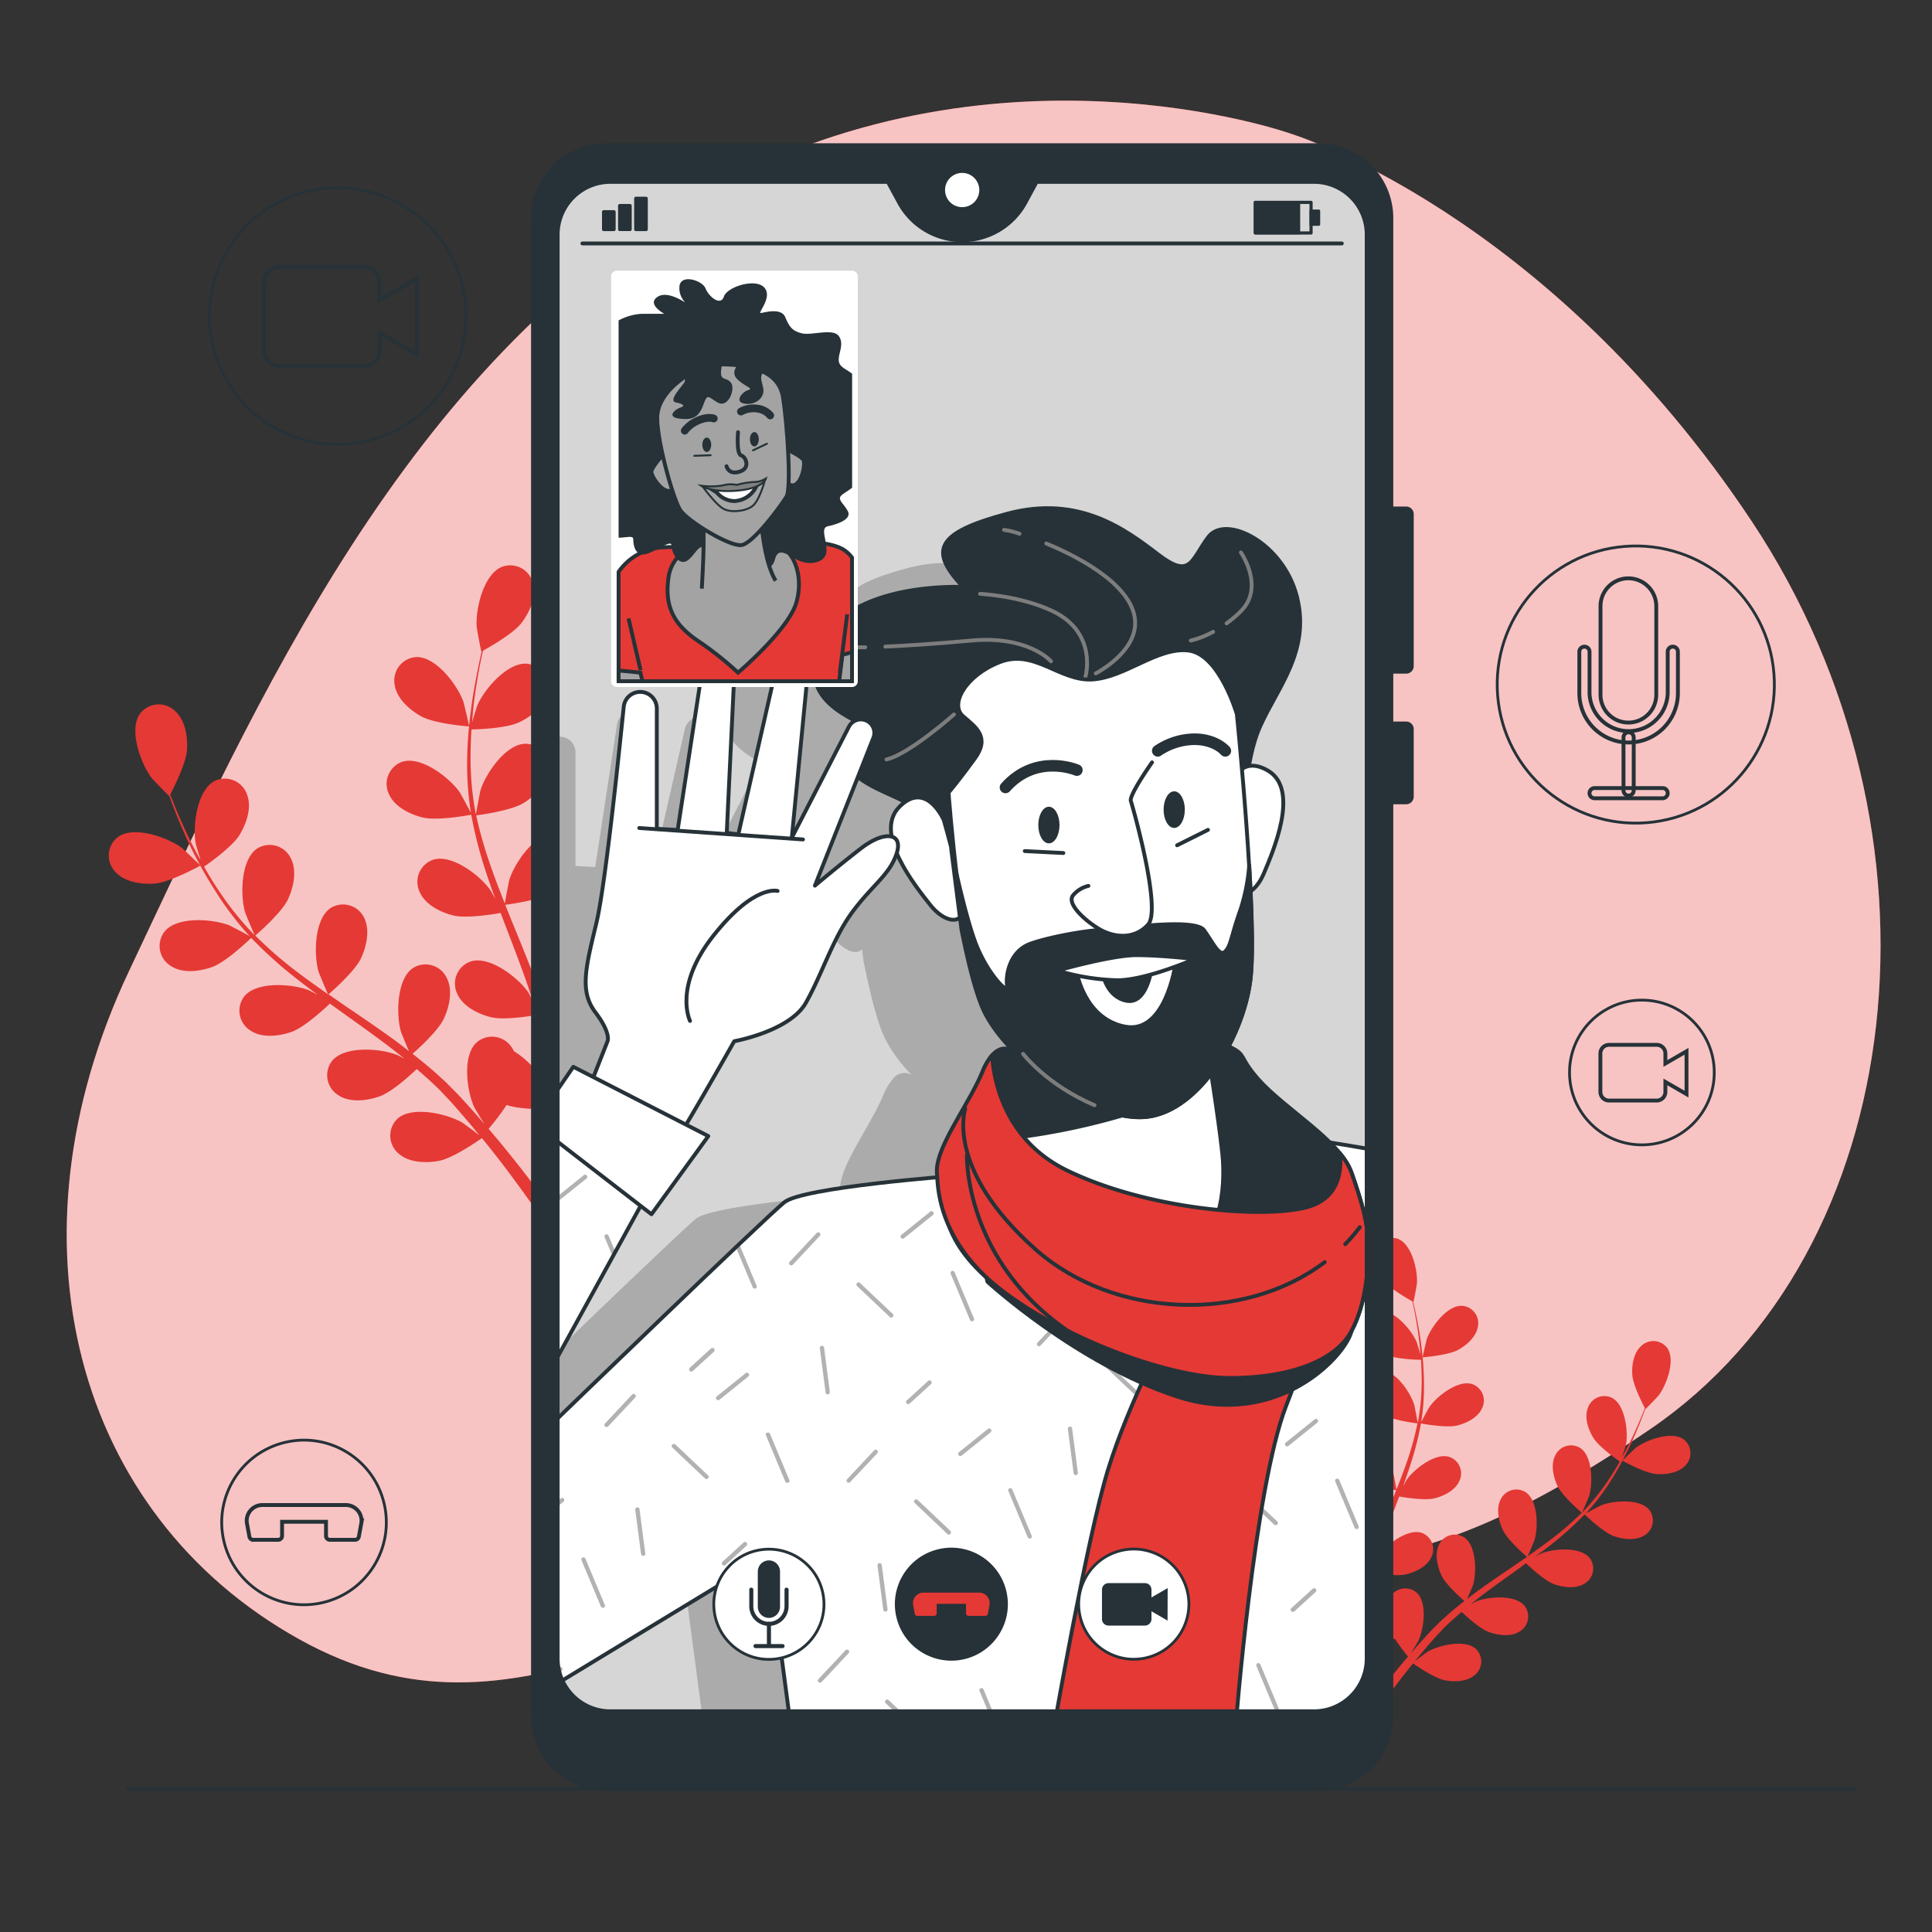 <svg xmlns="http://www.w3.org/2000/svg" viewBox="0 0 500 500"><rect x="0" y="0" width="500" height="500" fill="#333333" stroke="none"/><g id="freepik--background-simple--inject-1"><path d="M334,34.58s-77.4-27.52-153.37,16.3S66.3,181.67,33.38,251.34s-14,140.55,44,172.86,97.43-15.32,178.79-17.64S359.44,415.87,427,369.91s79.71-154.51,26.46-234.82S334,34.58,334,34.58Z" style="fill:#E53935"></path><path d="M334,34.58s-77.4-27.52-153.37,16.3S66.3,181.67,33.38,251.34s-14,140.55,44,172.86,97.43-15.32,178.79-17.64S359.44,415.87,427,369.91s79.71-154.51,26.46-234.82S334,34.58,334,34.58Z" style="fill:#fff;opacity:0.7"></path></g><g id="freepik--Plants--inject-1"><path d="M40,228.67c4-.29,11.87-4.66,11.87-4.67s-4.45-4.3-4.77-4.54c-3.67-2.73-12.36-5.85-16.53-2.88a6.06,6.06,0,0,0-.77,9C32.19,228.29,36.6,228.92,40,228.67Z" style="fill:#E53935"></path><path d="M54.89,250.27c3.63-1.29,9.65-7.09,10.12-7.55a109,109,0,0,0,10.58,9.65c2.17,1.74,4.41,3.44,6.67,5.1-1.14-.6-2.18-1.14-2.33-1.2-4.26-1.66-13.47-2.38-16.71,1.59a6.06,6.06,0,0,0,1.64,8.87c3,2,7.44,1.44,10.66.3s8.49-6,9.86-7.3l2.62,1.9c4.21,3,8.43,6,12.47,9.05,1.43,1.08,2.8,2.19,4.17,3.3-1-.54-1.89-1-2-1-4.26-1.67-13.47-2.38-16.71,1.59a6.07,6.07,0,0,0,1.64,8.87c3,2,7.44,1.44,10.66.3s8-5.53,9.62-7.07c1.36,1.18,2.74,2.36,4,3.56.85.84,1.73,1.59,2.53,2.48l2.43,2.57c1.49,1.7,3,3.43,4.44,5.12,1,1.16,1.9,2.29,2.83,3.43-1.4-1.09-4.2-3.16-4.46-3.31-3.95-2.29-12.95-4.39-16.75-1a6.06,6.06,0,0,0,.27,9c2.68,2.42,7.13,2.54,10.49,1.9,3.7-.7,10.27-5.3,11.09-5.88,1.53,1.88,3,3.73,4.37,5.49,3.66,4.74,6.71,9,9.08,12.35l3-1.59c-2.5-3.43-5.76-7.76-9.72-12.64-1.54-1.92-3.23-3.94-5-6a66.33,66.33,0,0,0,4.66-6.18c3.65,1.29,11.14,1.1,12.11,1.07.23,2.41.44,4.76.6,7,.44,5.8.65,10.88.76,14.95l3.28-1.72c-.21-3.82-.52-8.37-1-13.49-.23-2.46-.53-5.07-.86-7.76.95-.27,8.67-2.53,11.53-5,2.6-2.22,5.29-5.77,5.08-9.38a6.06,6.06,0,0,0-6.87-5.85c-5,.82-9,9.15-9.73,13.67,0,.27-.16,3.21-.2,5.07-.14-1.1-.27-2.16-.42-3.29-.3-2.23-.67-4.45-1-6.83-.22-1.15-.45-2.31-.68-3.47s-.57-2.37-.85-3.57c-.71-2.76-1.56-5.52-2.48-8.29,2-.26,8.87-1.31,11.79-3.12s6.1-4.9,6.44-8.5a6.07,6.07,0,0,0-5.9-6.83c-5.12,0-10.33,7.68-11.69,12-.09.27-.71,3.51-1,5.3-.57-1.66-1.13-3.32-1.75-5-1.81-4.79-3.79-9.58-5.75-14.37-.6-1.46-1.17-2.93-1.76-4.4.69-.09,8.95-1.15,12.21-3.18,2.91-1.8,6.11-4.9,6.44-8.5a6.06,6.06,0,0,0-5.9-6.82c-5.12,0-10.32,7.67-11.69,12-.1.33-1,5-1.17,6.19-1.29-3.23-2.54-6.46-3.65-9.7A107.62,107.62,0,0,1,123.23,211c.32,0,8.94-1.12,12.29-3.19,2.9-1.8,6.1-4.9,6.43-8.5a6.06,6.06,0,0,0-5.89-6.83c-5.13,0-10.33,7.68-11.7,12-.1.35-1.06,5.37-1.17,6.29-.06-.26-.14-.53-.19-.79a77.64,77.64,0,0,1-1.22-13.82c0-2.56.08-5,.24-7.39,1.63,0,9-.28,12.27-1.81s6.61-4.2,7.33-7.75a6.06,6.06,0,0,0-5.11-7.43c-5.1-.52-11.11,6.5-12.94,10.69-.1.22-.86,2.65-1.39,4.43.09-1.07.16-2.18.27-3.21.39-3.85,1-7.36,1.54-10.46.33-1.76.67-3.34,1-4.82,1.58-.87,7.89-4.44,10-7.23s3.93-6.77,2.94-10.25a6.06,6.06,0,0,0-8-4.24c-4.77,1.88-6.87,10.88-6.57,15.44,0,.4,1.14,6.52,1.23,6.48l.09-.06c-.34,1.42-.69,3-1,4.62-.62,3.09-1.3,6.59-1.78,10.45a110.79,110.79,0,0,0-1,12.53,79.14,79.14,0,0,0,.94,14l0,.16c-.67-1.34-2.69-5-2.87-5.29-2.64-3.74-9.93-9.42-14.82-7.89a6.07,6.07,0,0,0-3.53,8.3c1.42,3.33,5.42,5.3,8.73,6.13,3.74.93,12-.59,12.61-.71a107.26,107.26,0,0,0,3.5,13.88c.85,2.66,1.78,5.3,2.75,7.94-.62-1.14-1.19-2.15-1.28-2.29-2.64-3.74-9.92-9.41-14.81-7.89a6.06,6.06,0,0,0-3.53,8.3c1.41,3.33,5.41,5.3,8.72,6.13s10.4-.32,12.25-.65c.38,1,.76,2,1.14,3,1.85,4.84,3.72,9.65,5.41,14.44.6,1.68,1.12,3.36,1.65,5-.55-1-1-1.86-1.11-2-2.63-3.74-9.92-9.42-14.81-7.89a6.05,6.05,0,0,0-3.53,8.3c1.42,3.32,5.41,5.3,8.72,6.12s9.71-.2,11.92-.58c.49,1.73,1,3.47,1.39,5.18.24,1.17.56,2.28.74,3.47s.41,2.33.61,3.48c.31,2.23.63,4.53.88,6.71.18,1.52.32,3,.47,4.43-.57-1.68-1.77-5-1.9-5.22a23.49,23.49,0,0,0-8.13-8.66,6.74,6.74,0,0,0-.69-1.15,6.07,6.07,0,0,0-9-1.09c-3.76,3.47-2.49,12.62-.57,16.77.11.25,1.64,2.77,2.63,4.34-.73-.84-1.42-1.66-2.17-2.51-1.48-1.69-3-3.34-4.64-5.12l-2.49-2.52c-.81-.86-1.78-1.66-2.67-2.51-2.11-1.91-4.35-3.74-6.64-5.54,1.48-1.3,6.67-6,8.11-9.11s2.39-7.45.68-10.64a6.07,6.07,0,0,0-8.69-2.44c-4.24,2.86-4.37,12.1-3.1,16.49.07.28,1.34,3.33,2.07,5-1.39-1.07-2.77-2.14-4.2-3.18-4.15-3-8.45-5.9-12.72-8.81l-3.9-2.7c.53-.46,6.83-5.9,8.44-9.39,1.42-3.1,2.38-7.45.67-10.64A6.06,6.06,0,0,0,85.56,235c-4.25,2.86-4.38,12.1-3.11,16.49.1.33,1.92,4.72,2.44,5.81-2.85-2-5.68-4-8.39-6.07a105.22,105.22,0,0,1-10.44-9.1c.24-.21,6.84-5.86,8.49-9.43,1.43-3.11,2.38-7.46.68-10.65a6.07,6.07,0,0,0-8.69-2.44c-4.25,2.87-4.38,12.1-3.11,16.5.1.34,2.07,5.06,2.49,5.89-.19-.19-.41-.36-.59-.56a77.75,77.75,0,0,1-8.65-10.85c-1.44-2.12-2.69-4.22-3.87-6.3,1.34-.92,7.4-5.22,9.23-8.28s3.19-7.14,1.85-10.5a6.07,6.07,0,0,0-8.37-3.38c-4.53,2.38-5.68,11.55-4.9,16,0,.25.75,2.69,1.29,4.47-.52-.95-1.07-1.91-1.54-2.83-1.8-3.43-3.24-6.68-4.49-9.57-.69-1.65-1.29-3.16-1.83-4.57.83-1.6,4.13-8.06,4.35-11.55s-.47-7.81-3.21-10.17a6.06,6.06,0,0,0-9,.86c-2.93,4.2.28,12.86,3,16.5.24.32,4.55,4.81,4.59,4.72l0-.09c.5,1.37,1.05,2.83,1.68,4.42,1.18,2.93,2.55,6.22,4.28,9.7A108.6,108.6,0,0,0,56,231a79.77,79.77,0,0,0,8.52,11.18l.12.11c-1.3-.74-5-2.7-5.32-2.82-4.26-1.66-13.47-2.38-16.71,1.59A6.06,6.06,0,0,0,44.23,250C47.25,252,51.67,251.41,54.89,250.27Z" style="fill:#E53935"></path><path d="M121.39,188c.1,0-1.33-6-1.47-6.42-1.55-4.3-7.08-11.7-12.2-11.53a6.07,6.07,0,0,0-5.6,7.08c.49,3.58,3.82,6.54,6.8,8.21C112.42,187.35,121.39,188,121.39,188Z" style="fill:#E53935"></path><path d="M428.68,381.48c-3-.22-8.82-3.46-8.82-3.47s3.31-3.2,3.55-3.38c2.72-2,9.19-4.35,12.29-2.14a4.51,4.51,0,0,1,.57,6.68C434.49,381.2,431.22,381.66,428.68,381.48Z" style="fill:#E53935"></path><path d="M417.62,397.54c-2.7-1-7.17-5.27-7.53-5.61a80.85,80.85,0,0,1-7.86,7.17c-1.61,1.3-3.28,2.55-5,3.79.85-.45,1.62-.85,1.73-.89,3.17-1.24,10-1.77,12.42,1.18a4.51,4.51,0,0,1-1.21,6.6c-2.25,1.48-5.53,1.06-7.93.22s-6.31-4.46-7.33-5.43L393,406c-3.13,2.24-6.26,4.46-9.27,6.73-1.06.8-2.08,1.63-3.09,2.45.75-.4,1.4-.73,1.5-.77,3.17-1.24,10-1.77,12.42,1.18a4.51,4.51,0,0,1-1.22,6.6c-2.24,1.48-5.53,1.06-7.92.22s-5.94-4.11-7.15-5.25c-1,.87-2,1.75-3,2.64-.63.62-1.29,1.18-1.89,1.84l-1.8,1.92c-1.11,1.25-2.25,2.55-3.3,3.8-.73.87-1.42,1.71-2.11,2.55,1.05-.81,3.13-2.35,3.32-2.46,2.94-1.7,9.63-3.27,12.46-.71a4.5,4.5,0,0,1-.21,6.7c-2,1.8-5.3,1.89-7.8,1.42-2.74-.53-7.63-3.94-8.24-4.38-1.14,1.4-2.23,2.78-3.24,4.09-2.73,3.52-5,6.65-6.76,9.18l-2.24-1.18c1.87-2.56,4.29-5.78,7.23-9.4,1.15-1.43,2.4-2.93,3.71-4.46A48.72,48.72,0,0,1,361,424.1c-2.71,1-8.28.82-9,.79-.18,1.8-.34,3.55-.46,5.2-.32,4.31-.48,8.09-.56,11.12l-2.44-1.28c.16-2.85.39-6.23.76-10,.17-1.83.39-3.77.63-5.77-.7-.2-6.44-1.88-8.57-3.7-1.93-1.65-3.93-4.28-3.77-7a4.5,4.5,0,0,1,5.1-4.35c3.76.61,6.72,6.8,7.24,10.17,0,.19.11,2.38.14,3.76.11-.81.2-1.6.32-2.44.22-1.66.49-3.31.78-5.08.16-.85.33-1.71.5-2.58s.42-1.76.63-2.65c.53-2.05,1.16-4.11,1.85-6.16-1.46-.2-6.6-1-8.77-2.32s-4.53-3.65-4.78-6.32a4.51,4.51,0,0,1,4.38-5.08c3.81,0,7.68,5.71,8.69,8.95.07.21.53,2.62.76,3.95.42-1.24.84-2.47,1.3-3.7,1.35-3.56,2.82-7.12,4.27-10.68.45-1.09.88-2.18,1.32-3.27-.52-.07-6.66-.86-9.08-2.36-2.16-1.34-4.54-3.65-4.79-6.32a4.52,4.52,0,0,1,4.39-5.08c3.8,0,7.67,5.71,8.69,9,.07.24.74,3.71.87,4.6.95-2.4,1.89-4.81,2.71-7.21a78.18,78.18,0,0,0,2.74-9.92c-.24,0-6.64-.83-9.13-2.37-2.16-1.34-4.54-3.64-4.79-6.32a4.52,4.52,0,0,1,4.39-5.08c3.81,0,7.68,5.71,8.69,9,.08.25.79,4,.88,4.67,0-.19.1-.39.13-.59a57.58,57.58,0,0,0,.91-10.27c0-1.91-.06-3.73-.18-5.5-1.21,0-6.73-.2-9.12-1.34s-4.91-3.13-5.45-5.76a4.51,4.51,0,0,1,3.8-5.53c3.79-.38,8.26,4.83,9.62,7.95.08.17.64,2,1,3.29-.06-.79-.12-1.62-.2-2.38-.29-2.87-.73-5.47-1.14-7.78-.25-1.3-.5-2.48-.74-3.58-1.17-.65-5.86-3.3-7.43-5.38s-2.92-5-2.19-7.62a4.51,4.51,0,0,1,5.92-3.15c3.54,1.4,5.11,8.09,4.88,11.48,0,.3-.85,4.85-.91,4.82l-.07,0c.26,1.05.52,2.18.78,3.43.46,2.3,1,4.9,1.32,7.77a80.06,80.06,0,0,1,.7,9.31,58.76,58.76,0,0,1-.69,10.43l0,.12c.5-1,2-3.73,2.14-3.93,2-2.78,7.38-7,11-5.87a4.51,4.51,0,0,1,2.63,6.17c-1.06,2.47-4,3.94-6.49,4.56-2.78.69-8.89-.44-9.37-.53a80.84,80.84,0,0,1-2.61,10.32c-.63,2-1.32,3.94-2,5.9.46-.84.88-1.6.95-1.7,2-2.78,7.38-7,11-5.87a4.52,4.52,0,0,1,2.63,6.18c-1.06,2.47-4,3.94-6.49,4.55s-7.73-.23-9.11-.48l-.84,2.25c-1.38,3.6-2.77,7.18-4,10.73-.45,1.25-.84,2.5-1.23,3.75.41-.75.76-1.38.83-1.47,1.95-2.78,7.37-7,11-5.87a4.51,4.51,0,0,1,2.62,6.17c-1.05,2.48-4,3.94-6.49,4.56s-7.21-.16-8.86-.44c-.36,1.29-.73,2.58-1,3.85-.18.87-.42,1.7-.55,2.58s-.3,1.74-.45,2.59c-.23,1.66-.47,3.37-.65,5-.14,1.13-.24,2.21-.35,3.29.42-1.25,1.31-3.68,1.4-3.88a17.54,17.54,0,0,1,6.05-6.44A5,5,0,0,1,360,413a4.5,4.5,0,0,1,6.65-.81c2.8,2.58,1.86,9.38.43,12.47-.08.18-1.22,2.05-1.95,3.22.53-.62,1.05-1.23,1.61-1.86,1.1-1.26,2.23-2.49,3.45-3.81l1.85-1.87c.6-.64,1.32-1.24,2-1.87,1.57-1.42,3.23-2.78,4.94-4.12-1.1-1-5-4.45-6-6.77s-1.78-5.54-.51-7.91a4.5,4.5,0,0,1,6.46-1.81c3.16,2.12,3.25,9,2.31,12.26-.06.2-1,2.47-1.54,3.7,1-.79,2.06-1.59,3.12-2.36,3.09-2.23,6.28-4.39,9.46-6.55l2.9-2c-.4-.34-5.08-4.38-6.27-7-1.07-2.3-1.78-5.54-.51-7.91a4.5,4.5,0,0,1,6.46-1.81c3.16,2.13,3.25,9,2.31,12.26-.07.25-1.43,3.51-1.82,4.32,2.13-1.48,4.23-3,6.24-4.52a78.78,78.78,0,0,0,7.77-6.76c-.19-.16-5.09-4.36-6.32-7-1.06-2.31-1.77-5.55-.5-7.91a4.51,4.51,0,0,1,6.46-1.82c3.15,2.13,3.25,9,2.31,12.26-.08.26-1.54,3.77-1.85,4.38l.44-.41a59.06,59.06,0,0,0,6.43-8.07c1.06-1.57,2-3.14,2.87-4.68-1-.69-5.49-3.89-6.86-6.16s-2.37-5.31-1.37-7.8a4.51,4.51,0,0,1,6.22-2.52c3.37,1.77,4.22,8.59,3.64,11.94,0,.18-.56,2-1,3.32.39-.71.79-1.42,1.15-2.11,1.34-2.55,2.4-5,3.33-7.11.52-1.23,1-2.35,1.37-3.4-.62-1.18-3.07-6-3.24-8.58s.35-5.81,2.39-7.56a4.5,4.5,0,0,1,6.67.63c2.18,3.13-.21,9.57-2.26,12.27-.18.24-3.38,3.58-3.42,3.51l0-.07c-.37,1-.78,2.11-1.25,3.29-.88,2.17-1.9,4.62-3.19,7.21a81.35,81.35,0,0,1-4.54,8.16,58.31,58.31,0,0,1-6.34,8.31l-.09.09c1-.55,3.73-2,4-2.1,3.16-1.24,10-1.77,12.42,1.18a4.51,4.51,0,0,1-1.22,6.6C423.3,398.8,420,398.38,417.62,397.54Z" style="fill:#E53935"></path><path d="M368.18,351.28c-.07,0,1-4.5,1.09-4.78,1.16-3.19,5.27-8.7,9.07-8.56a4.5,4.5,0,0,1,4.16,5.26c-.36,2.66-2.84,4.86-5.05,6.1C374.85,350.76,368.18,351.28,368.18,351.28Z" style="fill:#E53935"></path></g><g id="freepik--Icons--inject-1"><circle cx="421.48" cy="178.13" r="35.75" transform="matrix(1, -0.08, 0.08, 1, -12.39, 32.75)" style="fill:none;stroke:#263238;stroke-linecap:round;stroke-linejoin:round;stroke-width:0.724px"></circle><path d="M421.42,187h0a7.21,7.21,0,0,1-7.21-7.21V156.89a7.21,7.21,0,0,1,7.21-7.22h0a7.22,7.22,0,0,1,7.22,7.22v22.87A7.21,7.21,0,0,1,421.42,187Z" style="fill:none;stroke:#263238;stroke-miterlimit:10"></path><path d="M421.48,192.16a12.76,12.76,0,0,1-12.75-12.75V168.67a1.32,1.32,0,0,1,2.64,0v10.74a10.12,10.12,0,0,0,20.23,0V168.67a1.32,1.32,0,0,1,2.64,0v10.74A12.77,12.77,0,0,1,421.48,192.16Z" style="fill:none;stroke:#263238;stroke-miterlimit:10"></path><path d="M421.48,205.89a1.32,1.32,0,0,1-1.32-1.32V190.84a1.32,1.32,0,1,1,2.64,0v13.73A1.32,1.32,0,0,1,421.48,205.89Z" style="fill:none;stroke:#263238;stroke-miterlimit:10"></path><path d="M430.28,206.59h-17.6a1.32,1.32,0,0,1,0-2.64h17.6a1.32,1.32,0,1,1,0,2.64Z" style="fill:none;stroke:#263238;stroke-miterlimit:10"></path><circle cx="87.4" cy="81.8" r="33.2" transform="translate(-24.76 39.96) rotate(-22.65)" style="fill:none;stroke:#263238;stroke-linecap:round;stroke-linejoin:round;stroke-width:0.724px"></circle><path d="M107.88,72.07l-9.7,5.6V73.08a4,4,0,0,0-4-4H72.32a4,4,0,0,0-4,4V90.72a4,4,0,0,0,4,4h21.9a4,4,0,0,0,4-4V86.13l9.7,5.6Z" style="fill:none;stroke:#263238;stroke-miterlimit:10"></path><circle cx="424.92" cy="277.56" r="18.73" style="fill:none;stroke:#263238;stroke-linecap:round;stroke-linejoin:round;stroke-width:0.724px"></circle><path d="M436.47,272.07,431,275.23v-2.59a2.23,2.23,0,0,0-2.23-2.23H416.41a2.23,2.23,0,0,0-2.23,2.23v9.95a2.23,2.23,0,0,0,2.23,2.23h12.36a2.23,2.23,0,0,0,2.23-2.23V280l5.47,3.16Z" style="fill:none;stroke:#263238;stroke-miterlimit:10"></path><circle cx="78.7" cy="394" r="21.3" transform="translate(-88.42 28.62) rotate(-13.28)" style="fill:none;stroke:#263238;stroke-linecap:round;stroke-linejoin:round;stroke-width:0.724px"></circle><path d="M89.48,389.5H67.92a4.06,4.06,0,0,0-4,4.81l.62,3.37a1,1,0,0,0,1,.82H72a1,1,0,0,0,1-1v-3.67H84.37v3.67a1,1,0,0,0,1,1h6.5a1,1,0,0,0,1-.82l.62-3.37A4.06,4.06,0,0,0,89.48,389.5Z" style="fill:none;stroke:#263238;stroke-miterlimit:10"></path></g><g id="freepik--Device--inject-1"><path d="M339.87,47.07H268.24l-3,5.52a18.58,18.58,0,0,1-32.5,0l-3-5.52H158.16a13.66,13.66,0,0,0-13.84,13.48V429.41a13.65,13.65,0,0,0,13.84,13.47H339.87a13.65,13.65,0,0,0,13.83-13.47V60.55A13.65,13.65,0,0,0,339.87,47.07Z" style="fill:#d6d6d6"></path><rect x="324.86" y="52.37" width="14.44" height="7.92" style="fill:none;stroke:#263238;stroke-linecap:round;stroke-linejoin:round;stroke-width:0.821px"></rect><rect x="324.86" y="52.37" width="11.26" height="7.92" style="fill:#263238;stroke:#263238;stroke-linecap:round;stroke-linejoin:round;stroke-width:0.725px"></rect><rect x="339.27" y="54.59" width="2.03" height="3.49" style="fill:#263238;stroke:#263238;stroke-linecap:round;stroke-linejoin:round;stroke-width:0.725px"></rect><rect x="156.24" y="54.83" width="2.65" height="4.54" style="fill:#263238;stroke:#263238;stroke-linecap:round;stroke-linejoin:round;stroke-width:0.883px"></rect><rect x="160.4" y="53.23" width="2.65" height="6.13" style="fill:#263238;stroke:#263238;stroke-linecap:round;stroke-linejoin:round;stroke-width:0.883px"></rect><rect x="164.56" y="51.35" width="2.65" height="8.02" style="fill:#263238;stroke:#263238;stroke-linecap:round;stroke-linejoin:round;stroke-width:0.883px"></rect><line x1="150.72" y1="63" x2="347.26" y2="63" style="fill:none;stroke:#263238;stroke-linecap:round;stroke-linejoin:round"></line><path d="M286.43,297.33c-.6-4.51-1.35-9.52-1.94-13.32a50.13,50.13,0,0,0,9.58-22.86c.6-4.61.49-12.76.06-21.78a9.89,9.89,0,0,0,3.22-4.33c2.07-5,9.06-20.54,1-25.18a6.62,6.62,0,0,0-4.69-1.06,41.61,41.61,0,0,1,2.8-9.87c4.24-9.43,12.26-18.38,9-31.58S288,147.08,283.7,152.74s-4.24,10.37-12.25,4.24-19.32-14.61-36.76-9.9-19.33,9-10.84,17.91c0,0-27.81-1.41-34.88,14.14-5,10.92,3.3,15.8,8.51,18.55a3.27,3.27,0,0,0-1.54,1.47l-14,27.14,3.51-36.3a4.17,4.17,0,0,0-8.22-1.29l-8.38,36.78-2.81-.36,1.76-36.84a4.08,4.08,0,0,0-8.1-.88l-5.66,37-5.1-.29V194.71a4.06,4.06,0,0,0-4.65-4V317.58l.69-1.28,2.65,2.05,13.9-19.11-5.41-2.77C161,288.3,168,276.05,168,276.05s13.59-2.43,17.5-9.38S192,251,196.74,244.53s9.12-9.12,10.85-14.33a.83.83,0,0,0,0-.15c2.21,5.23,6.37,10.35,8.2,12.71,2.52,3.24,5.85,4.55,7.3,2.9.13,1,.26,2.05.4,3.09,1.65,8.23,3.54,15.86,5.5,19.94a38.16,38.16,0,0,0,7,9.53,3.72,3.72,0,0,0-5.07,1.24,13.92,13.92,0,0,0-2.31,3.93c-3.66,8.69-11.87,19-11.19,25.15,0,.18,0,.45.06.77-9.48.82-33.69,3.16-37.36,6.09-2.63,2.11-20.83,19.53-35.84,34v71.75l31.86-19.36,5.45,41.12h143.2V302.71c-16-2.89-37.18-5.6-37.18-5.6Zm-78.14-78.6c-2,2-2.38,4.56-1.89,7.32-1.65-.44-4.44.5-7.49,2.84-5.65,4.35-11.29,9.12-11.29,9.12l10.51-26.57.26.22c4.12,3,9.11,4.49,11.24,5.93A10.18,10.18,0,0,0,208.29,218.73Z" style="opacity:0.2"></path><path d="M204.6,446.39H356.15V297.69c-16.91-3.06-39.36-5.93-39.36-5.93l-70.21,12.59s-38.74,2.9-43.58,6.78S143.36,368,143.36,368v68.22l55.43-33.68Z" style="fill:#fff"></path><path d="M300.89,433.56a.56.56,0,0,0,0,.79l8.46,8a.57.57,0,0,0,.38.15.58.58,0,0,0,.41-.17.56.56,0,0,0,0-.79l-8.46-8A.55.55,0,0,0,300.89,433.56Z" style="fill:#b2b2b2"></path><path d="M311.63,372.83a.56.56,0,0,0-.79,0l-5.52,5.91a.54.54,0,0,0-.13-.43.56.56,0,0,0-.79,0l-5.47,5a.57.57,0,0,0,0,.79.56.56,0,0,0,.79,0l4.44-4-.25.27a.56.56,0,0,0,.41.93.54.54,0,0,0,.4-.17l7-7.47A.55.55,0,0,0,311.63,372.83Z" style="fill:#b2b2b2"></path><path d="M305.71,334.57a.56.56,0,0,0-.78-.09l-7.47,6a.56.56,0,0,0-.08.78.54.54,0,0,0,.43.21.59.59,0,0,0,.35-.12l7.46-6A.56.56,0,0,0,305.71,334.57Z" style="fill:#b2b2b2"></path><path d="M205.16,327.33l7-7.46a.57.57,0,0,0,0-.79.57.57,0,0,0-.79,0l-7,7.47a.54.54,0,0,0,0,.78.53.53,0,0,0,.37.15A.55.55,0,0,0,205.16,327.33Z" style="fill:#b2b2b2"></path><path d="M294.82,361.85a.55.55,0,0,0,.41-.18.54.54,0,0,0,0-.78l-8.45-8a.56.56,0,0,0-.77.81l8.46,8A.57.57,0,0,0,294.82,361.85Z" style="fill:#b2b2b2"></path><path d="M278.4,381.75h.07a.56.56,0,0,0,.48-.63l-1.49-11.44a.55.55,0,1,0-1.1.14l1.49,11.45A.56.56,0,0,0,278.4,381.75Z" style="fill:#b2b2b2"></path><path d="M290.44,420.63l-7,7.46a.54.54,0,0,0,0,.78.54.54,0,0,0,.38.15.56.56,0,0,0,.4-.17l7-7.47a.55.55,0,0,0-.81-.75Z" style="fill:#b2b2b2"></path><path d="M203.76,383.74a.52.52,0,0,0,.21,0,.55.55,0,0,0,.3-.73l-5-11.94a.57.57,0,0,0-.73-.3.56.56,0,0,0-.3.73l5,11.94A.55.55,0,0,0,203.76,383.74Z" style="fill:#b2b2b2"></path><path d="M312.74,422.06a.59.59,0,0,0,.35-.12l7.46-6a.56.56,0,1,0-.69-.87l-7.47,6a.55.55,0,0,0-.08.78A.53.53,0,0,0,312.74,422.06Z" style="fill:#b2b2b2"></path><path d="M311.26,350.13a.56.56,0,0,0-.73-.3.55.55,0,0,0-.29.73l5,11.94a.56.56,0,0,0,.51.34.54.54,0,0,0,.22,0,.57.57,0,0,0,.3-.73Z" style="fill:#b2b2b2"></path><path d="M313.73,414.59h.08a.55.55,0,0,0,.47-.62l-1.49-11.45a.56.56,0,0,0-.62-.48.56.56,0,0,0-.48.63l1.49,11.44A.56.56,0,0,0,313.73,414.59Z" style="fill:#b2b2b2"></path><path d="M145.41,432.36a.54.54,0,0,0,0-.78.55.55,0,0,0-.78,0l-1.31,1.19v1.5Z" style="fill:#b2b2b2"></path><path d="M174,373.85a.55.55,0,0,0,0,.78l8.46,8a.55.55,0,0,0,.38.15.53.53,0,0,0,.4-.18.55.55,0,0,0,0-.78l-8.46-8A.57.57,0,0,0,174,373.85Z" style="fill:#b2b2b2"></path><path d="M184.76,349a.54.54,0,0,0-.78,0l-5.48,5a.56.56,0,0,0,0,.79.55.55,0,0,0,.41.18.53.53,0,0,0,.37-.15l5.48-5A.56.56,0,0,0,184.76,349Z" style="fill:#b2b2b2"></path><path d="M194.79,333.14a.55.55,0,0,0,.51.34.52.52,0,0,0,.21,0,.55.55,0,0,0,.3-.73L191.33,322l-.87.81Z" style="fill:#b2b2b2"></path><path d="M193.74,355.47a.56.56,0,0,0-.78-.09l-7.46,6a.56.56,0,0,0-.09.78.55.55,0,0,0,.44.21.54.54,0,0,0,.34-.12l7.47-6A.55.55,0,0,0,193.74,355.47Z" style="fill:#b2b2b2"></path><path d="M192.44,399.2l-5.48,5a.56.56,0,0,0,0,.79.55.55,0,0,0,.41.18.55.55,0,0,0,.37-.15l5.48-5a.56.56,0,0,0,0-.79A.55.55,0,0,0,192.44,399.2Z" style="fill:#b2b2b2"></path><path d="M166.44,402.65h.07A.56.56,0,0,0,167,402l-1.49-11.44a.56.56,0,0,0-1.11.14l1.5,11.45A.54.54,0,0,0,166.44,402.65Z" style="fill:#b2b2b2"></path><path d="M157,369.31a.55.55,0,0,0,.41-.18l7-7.46a.56.56,0,0,0-.82-.76l-7,7.47a.55.55,0,0,0,0,.78A.57.57,0,0,0,157,369.31Z" style="fill:#b2b2b2"></path><path d="M143.36,390.61l2.52-2a.56.56,0,0,0-.69-.87l-1.83,1.46Z" style="fill:#b2b2b2"></path><path d="M150.8,403.08a.54.54,0,0,0-.3.72l5,11.95a.57.57,0,0,0,.52.34.54.54,0,0,0,.21,0,.55.55,0,0,0,.3-.72l-5-11.95A.54.54,0,0,0,150.8,403.08Z" style="fill:#b2b2b2"></path><path d="M211.84,435.34a.55.55,0,0,0,.38.15.54.54,0,0,0,.4-.17l7-7.47a.55.55,0,1,0-.81-.75l-7,7.46A.55.55,0,0,0,211.84,435.34Z" style="fill:#b2b2b2"></path><path d="M254.53,437.21a.56.56,0,0,0-.72-.3.55.55,0,0,0-.3.73l3.64,8.75h1.21Z" style="fill:#b2b2b2"></path><path d="M230,440a.56.56,0,0,0-.79,0,.56.56,0,0,0,0,.79l5.91,5.57h1.62Z" style="fill:#b2b2b2"></path><path d="M322.08,385.77a.56.56,0,0,0-.79,0,.56.56,0,0,0,0,.79l8.45,8a.58.58,0,0,0,.39.15.56.56,0,0,0,.38-1Z" style="fill:#b2b2b2"></path><path d="M276.29,340a.56.56,0,0,0-.78,0l-7,7.47a.54.54,0,0,0,0,.78.55.55,0,0,0,.38.15.53.53,0,0,0,.4-.18l7-7.46A.56.56,0,0,0,276.29,340Z" style="fill:#b2b2b2"></path><path d="M230.63,341a.55.55,0,0,0,.41-.18.54.54,0,0,0,0-.78l-8.46-8a.54.54,0,0,0-.78,0,.55.55,0,0,0,0,.78l8.46,8A.55.55,0,0,0,230.63,341Z" style="fill:#b2b2b2"></path><path d="M229.14,417.08h.07a.56.56,0,0,0,.48-.63L228.2,405a.56.56,0,0,0-1.11.14l1.5,11.45A.54.54,0,0,0,229.14,417.08Z" style="fill:#b2b2b2"></path><path d="M339.74,411.14l-5.48,5a.55.55,0,0,0,.37,1,.59.59,0,0,0,.38-.14l5.47-5a.55.55,0,1,0-.74-.82Z" style="fill:#b2b2b2"></path><path d="M346.59,383a.56.56,0,0,0-.72-.3.55.55,0,0,0-.3.73l5,11.94a.55.55,0,0,0,.52.34.52.52,0,0,0,.21,0,.56.56,0,0,0,.3-.73Z" style="fill:#b2b2b2"></path><path d="M341,367.41a.55.55,0,0,0-.78-.08l-7.47,6a.55.55,0,0,0-.08.78.54.54,0,0,0,.43.21.57.57,0,0,0,.35-.12l7.46-6A.56.56,0,0,0,341,367.41Z" style="fill:#b2b2b2"></path><path d="M325.46,430.44a.57.57,0,0,0-.3.73l5,11.94a.56.56,0,0,0,.51.35.59.59,0,0,0,.22,0,.56.56,0,0,0,.3-.72l-5-11.95A.57.57,0,0,0,325.46,430.44Z" style="fill:#b2b2b2"></path><path d="M227.06,376.1a.56.56,0,0,0-.82-.76l-7,7.47a.55.55,0,0,0,0,.78.57.57,0,0,0,.38.15.55.55,0,0,0,.41-.18Z" style="fill:#b2b2b2"></path><path d="M256.44,369.9a.56.56,0,0,0-.78-.09l-7.46,6a.55.55,0,0,0,.35,1,.54.54,0,0,0,.34-.12l7.47-6A.55.55,0,0,0,256.44,369.9Z" style="fill:#b2b2b2"></path><path d="M255.14,413.63l-5.47,5a.56.56,0,0,0,.37,1,.57.57,0,0,0,.37-.14l5.47-5a.55.55,0,1,0-.74-.82Z" style="fill:#b2b2b2"></path><path d="M235.11,363.34a.53.53,0,0,0,.37-.15l5.48-5a.56.56,0,0,0,0-.79.55.55,0,0,0-.78,0l-5.47,5a.56.56,0,0,0,.37,1Z" style="fill:#b2b2b2"></path><path d="M261.27,385.16a.56.56,0,0,0-.3.73l5,11.94a.55.55,0,0,0,.51.34.52.52,0,0,0,.21,0,.55.55,0,0,0,.3-.73l-5-11.94A.57.57,0,0,0,261.27,385.16Z" style="fill:#b2b2b2"></path><path d="M241.51,313.67a.55.55,0,0,0-.78-.09l-7.46,6a.56.56,0,0,0-.09.78.55.55,0,0,0,.44.21.54.54,0,0,0,.34-.12l7.47-6A.55.55,0,0,0,241.51,313.67Z" style="fill:#b2b2b2"></path><path d="M246.34,328.93a.57.57,0,0,0-.3.73l5,11.94a.55.55,0,0,0,.51.34.49.49,0,0,0,.21,0,.55.55,0,0,0,.3-.73l-5-11.94A.57.57,0,0,0,246.34,328.93Z" style="fill:#b2b2b2"></path><path d="M241.08,428.53a.59.59,0,0,0,.35-.12l7.46-6a.55.55,0,1,0-.69-.86l-7.47,6a.55.55,0,0,0-.08.78A.54.54,0,0,0,241.08,428.53Z" style="fill:#b2b2b2"></path><path d="M214.21,360.85h.07a.56.56,0,0,0,.48-.63l-1.49-11.44a.55.55,0,1,0-1.1.14l1.49,11.45A.54.54,0,0,0,214.21,360.85Z" style="fill:#b2b2b2"></path><path d="M245.18,397a.55.55,0,0,0,.38.15.53.53,0,0,0,.4-.18.55.55,0,0,0,0-.78l-8.46-8a.56.56,0,0,0-.78,0,.54.54,0,0,0,0,.78Z" style="fill:#b2b2b2"></path><path d="M204.6,446.39H356.15V297.69c-16.91-3.06-39.36-5.93-39.36-5.93l-70.21,12.59s-38.74,2.9-43.58,6.78S143.36,368,143.36,368v68.22l55.43-33.68Z" style="fill:none;stroke:#263238;stroke-linecap:round;stroke-linejoin:round"></path><path d="M302.75,343.08s-10.65,19.86-16,37.29-14,66.82-14,66.82h47s4.84-62,13.07-83.29,9.2-25.17,9.2-25.17Z" style="fill:#E53935;stroke:#263238;stroke-linecap:round;stroke-linejoin:round"></path><path d="M255.56,331.72s23,21.15,49,29.68,43.63-10.36,45.19-16.86-44.08.54-64.11-6.14S253.33,324.3,255.56,331.72Z" style="fill:#263238;stroke:#263238;stroke-linecap:round;stroke-linejoin:round"></path><path d="M262.56,272.39s-4.36-4.36-8.23,4.84c-3.53,8.39-10.83,29.1-11.14,28.09,1.94,6.29-1,15.49,16,28.56s43.87,22.76,59.07,22.76c16.47,0,27.6-4.84,31.48-12.1s4.35-16,4.35-21.79-1.45-11.14-4.35-19.37-17.43-16.46-24.21-24.21S325,273.36,311,268s-32-2.9-37.28-1.94S262.56,272.39,262.56,272.39Z" style="fill:#263238;stroke:#263238;stroke-linecap:round;stroke-linejoin:round"></path><path d="M261.59,264.16S263.53,292.24,265,300s30.51,24.21,40.67,23.24,11.62-15.49,10.66-24.69-3.88-27.12-3.88-27.12-27.11,8.72-36.8,1S261.59,264.16,261.59,264.16Z" style="fill:#fff;stroke:#263238;stroke-linecap:round;stroke-linejoin:round"></path><path d="M265.24,294.1a176.94,176.94,0,0,0,37.49-9.49l10.53-8c-.49-3.11-.83-5.2-.83-5.2s-27.11,8.72-36.8,1-14-8.23-14-8.23,1.31,19,2.58,30C264.53,294.16,264.88,294.15,265.24,294.1Z" style="fill:#263238;stroke:#263238;stroke-linecap:round;stroke-linejoin:round"></path><path d="M346.76,298.49c.47,4,.13,11.95-9.15,14.09-12.59,2.9-41.64,0-61.49-9.69C259,294.57,257,277.65,256.78,273.08a14.75,14.75,0,0,0-2.45,4.15c-3.88,9.2-12.56,20.09-11.84,26.63.27,2.4-.27,16.95,16.68,30s43.87,22.76,59.07,22.76c16.47,0,27.6-4.84,31.48-12.1s4.35-16,4.35-21.79-1.45-11.14-4.35-19.37A16.83,16.83,0,0,0,346.76,298.49Z" style="fill:#E53935;stroke:#263238;stroke-linecap:round;stroke-linejoin:round"></path><path d="M348.14,322a46.5,46.5,0,0,0,3.76-4.39" style="fill:none;stroke:#263238;stroke-linecap:round;stroke-linejoin:round"></path><path d="M249.8,286.93s-5.33,15.54,18.2,36.41c20.23,17.94,53.94,19.14,74.83,3.3" style="fill:none;stroke:#263238;stroke-linecap:round;stroke-linejoin:round"></path><path d="M250.24,298.92s-.89,27.52,27.08,46.17" style="fill:none;stroke:#263238;stroke-linecap:round;stroke-linejoin:round"></path><path d="M249.25,151.9s-29.44-1.5-36.93,15,13.48,20,13,22.45-8.49,8-3,12,12.48,5.48,13,7.48,4.49,10.48,4.49,10.48,5,3,8.48,1,2.49-11,5.49-15.47,3-10,13-17.47,33.43-8,37.42-6.48,10,2,12.48,6,2,24.44,4,24.44,1-13.47,5.49-23.45,13-19.46,9.48-33.43-18.46-21.45-22.95-15.46-4.5,11-13,4.49S279.19,128,260.72,132.94,240.27,142.42,249.25,151.9Z" style="fill:#263238;stroke:#263238;stroke-linecap:round;stroke-linejoin:round"></path><path d="M263.86,138.14a20.1,20.1,0,0,0-4-1" style="fill:none;stroke:#7d7d7d;stroke-linecap:round;stroke-linejoin:round"></path><path d="M283.59,174.27s10.19-5.22,10.19-13c0-9-13-16.48-23-20.61" style="fill:none;stroke:#7d7d7d;stroke-linecap:round;stroke-linejoin:round"></path><path d="M280.91,175.16s3.29-11.37-8.49-17c-8.39-4-18.78-4.47-18.78-4.47" style="fill:none;stroke:#7d7d7d;stroke-linecap:round;stroke-linejoin:round"></path><path d="M223.93,167.52c-1.29,0-2.42,0-3.37,0" style="fill:none;stroke:#7d7d7d;stroke-linecap:round;stroke-linejoin:round"></path><path d="M272,171.14s-5.81-6.71-20.57-5.37c-9.05.83-16.59,1.31-22.31,1.57" style="fill:none;stroke:#7d7d7d;stroke-linecap:round;stroke-linejoin:round"></path><path d="M317.44,161.33a29.54,29.54,0,0,0,3.7-3.16c6.26-6.25,0-15.2,0-15.2" style="fill:none;stroke:#7d7d7d;stroke-linecap:round;stroke-linejoin:round"></path><path d="M308.18,165.77a23.55,23.55,0,0,0,5.78-2.26" style="fill:none;stroke:#7d7d7d;stroke-linecap:round;stroke-linejoin:round"></path><path d="M246.89,184.9s-11.65,10.35-17.47,11.64" style="fill:none;stroke:#7d7d7d;stroke-linecap:round;stroke-linejoin:round"></path><path d="M317.93,205.78s1.58-11.29,10.15-6.38,1.17,21.4-1,26.65-6.75,7.52-8.06,2.7S317.93,205.78,317.93,205.78Z" style="fill:#fff;stroke:#263238;stroke-linecap:round;stroke-linejoin:round"></path><path d="M244.26,212.27s-4.49-10.48-11.48-3.49,4.49,21,8,25.45,8.48,5.49,8.48.5S244.26,212.27,244.26,212.27Z" style="fill:#fff;stroke:#263238;stroke-linecap:round;stroke-linejoin:round"></path><path d="M245.48,205.13s3.27,44.07,9.26,56.54,26.94,27.94,40.91,27.44,26-20,27.94-35.42-3.49-68.86-3.49-68.86-4.49-15.47-12.47-16.47-16.47,7-24.95,7.49-15-8-23.95-4.49-13,11-9.48,14,7,5.49,3,11S245.48,205.13,245.48,205.13Z" style="fill:#fff;stroke:#263238;stroke-linecap:round;stroke-linejoin:round"></path><path d="M317.11,194.31s-2.5-3-8-3a17.25,17.25,0,0,0-9.48,3" style="fill:none;stroke:#263238;stroke-linecap:round;stroke-linejoin:round;stroke-width:3px"></path><path d="M278.69,199.3s-10.48-4.49-18.47,4.49" style="fill:none;stroke:#263238;stroke-linecap:round;stroke-linejoin:round;stroke-width:3px"></path><path d="M274.2,213.52c0,2.62-1.23,4.74-2.75,4.74s-2.74-2.12-2.74-4.74,1.23-4.74,2.74-4.74S274.2,210.9,274.2,213.52Z" style="fill:#263238"></path><path d="M306.63,209.53c0,2.62-1.23,4.74-2.75,4.74s-2.74-2.12-2.74-4.74,1.23-4.74,2.74-4.74S306.63,206.91,306.63,209.53Z" style="fill:#263238"></path><line x1="265.21" y1="220.26" x2="275.19" y2="220.76" style="fill:none;stroke:#263238;stroke-linecap:round;stroke-linejoin:round"></line><line x1="304.63" y1="218.76" x2="312.62" y2="214.77" style="fill:none;stroke:#263238;stroke-linecap:round;stroke-linejoin:round"></line><path d="M323.59,253.69c.78-6,.43-17.68-.29-29.75a48.52,48.52,0,0,1-2.2,11.29c-2.5,7-2.5,9.48-4,11s-3-2-5.49-5.49-24.95,0-24.95,0c-2.5-.5-14.47,1.5-20,3.5s-6.49,8.48-6,11-5.48-3.49-8.48-12-6-23.45-6-23.45,1.26,10,2.66,20.81c1.74,8.71,3.76,16.79,5.83,21.1,6,12.47,26.94,27.94,40.91,27.44S321.6,269.15,323.59,253.69Z" style="fill:#263238;stroke:#263238;stroke-linecap:round;stroke-linejoin:round"></path><path d="M264.77,272.74s6.16,8.07,18.5,13.29" style="fill:none;stroke:#7d7d7d;stroke-linecap:round;stroke-linejoin:round"></path><path d="M280.68,253.69s3.49,6.48,11,7.48,9.48-10.48,9.48-10.48l-19.46,1S279.68,250.69,280.68,253.69Z" style="fill:#fff;stroke:#263238;stroke-linecap:round;stroke-linejoin:round"></path><path d="M278.69,251.69s2,12,12.47,14,13-16,13-16Z" style="fill:#fff;stroke:#263238;stroke-linecap:round;stroke-linejoin:round"></path><path d="M285.43,252.14s1,5.88,6.12,6.86,6.37-7.84,6.37-7.84Z" style="fill:#263238;stroke:#263238;stroke-linecap:round;stroke-linejoin:round"></path><path d="M309.12,248.2s-12.47,5.49-20,5.49a60.19,60.19,0,0,1-15.46-2.5s14-4,20.45-4S309.12,248.2,309.12,248.2Z" style="fill:#fff;stroke:#263238;stroke-linecap:round;stroke-linejoin:round"></path><path d="M298.15,197.3s-6,8.49-5.49,10,8,27.95,4.49,31.94-9,3.49-13,1-8-6.48-6.48-8.48a7.33,7.33,0,0,1,4-2.49" style="fill:#fff;stroke:#263238;stroke-linecap:round;stroke-linejoin:round"></path><path d="M148.83,290.8l8.4-21.33s1-2-3.15-7.49-2.49-11.63.27-23.13c2.34-9.77,6-45.45,7.07-55.93a4.26,4.26,0,0,1,3.12-3.7h0a4.3,4.3,0,0,1,5.44,4.14v31.13l5.4.31,6-39.19a4.31,4.31,0,0,1,4-3.61h0a4.33,4.33,0,0,1,4.56,4.55l-1.86,39,3,.38L199.93,177a4.41,4.41,0,0,1,4.8-3.44h0a4.42,4.42,0,0,1,3.91,4.81l-3.72,38.43,14.78-28.73a3.48,3.48,0,0,1,4.05-1.75h0a3.47,3.47,0,0,1,2.28,4.62L210.9,229.2s6-5.06,11.95-9.66,11-4.13,9.19,1.38-6.43,8.28-11.49,15.17-7.82,16.09-12,23.45-18.53,9.93-18.53,9.93-15.95,28.23-17.33,29.15Z" style="fill:#fff;stroke:#263238;stroke-linecap:round;stroke-linejoin:round"></path><line x1="165.44" y1="214.29" x2="207.81" y2="217.25" style="fill:none;stroke:#263238;stroke-linecap:round;stroke-linejoin:round"></line><path d="M178.58,264.21s-4.46-8.81,6.11-22.14,16.55-11.49,16.55-11.49" style="fill:#fff;stroke:#263238;stroke-linecap:round;stroke-linejoin:round"></path><polygon points="141.63 356.04 168.14 307.81 144.24 286.66 141.63 288.76 141.63 356.04" style="fill:#fff"></polygon><path d="M144,311.09a.55.55,0,0,0,.35-.12l7.47-6a.56.56,0,0,0-.7-.87l-7.46,6a.56.56,0,0,0-.09.78A.54.54,0,0,0,144,311.09Z" style="fill:#b2b2b2"></path><path d="M157.49,319.77a.56.56,0,0,0-.72-.3.56.56,0,0,0-.3.73l2.1,5,.68-1.24Z" style="fill:#b2b2b2"></path><polygon points="141.63 356.04 168.14 307.81 144.24 286.66 141.63 288.76 141.63 356.04" style="fill:none;stroke:#263238;stroke-linecap:round;stroke-linejoin:round"></polygon><polygon points="148.37 276.09 141.63 285.9 141.63 293.41 168.6 314.25 183.31 294.02 148.37 276.09" style="fill:#fff;stroke:#263238;stroke-linecap:round;stroke-linejoin:round"></polygon><circle cx="198.99" cy="415.18" r="14.26" transform="translate(-40.05 21.7) rotate(-5.67)" style="fill:#fff;stroke:#263238;stroke-linecap:round;stroke-linejoin:round;stroke-width:0.724px"></circle><path d="M199,418.71h0a2.88,2.88,0,0,1-2.88-2.88v-9.12a2.88,2.88,0,0,1,2.88-2.88h0a2.88,2.88,0,0,1,2.87,2.88v9.12A2.88,2.88,0,0,1,199,418.71Z" style="fill:#263238"></path><path d="M199,420.78a5.1,5.1,0,0,1-5.09-5.09v-4.28a.53.53,0,0,1,.53-.53.52.52,0,0,1,.52.53v4.28a4,4,0,0,0,8.07,0v-4.28a.53.53,0,1,1,1.06,0v4.28A5.1,5.1,0,0,1,199,420.78Z" style="fill:#263238"></path><path d="M199,426.25a.53.53,0,0,1-.53-.53v-5.47a.53.53,0,0,1,1.06,0v5.47A.53.53,0,0,1,199,426.25Z" style="fill:#263238"></path><path d="M202.5,426.53h-7A.53.53,0,0,1,195,426a.52.52,0,0,1,.53-.52h7a.52.52,0,0,1,.52.52A.52.52,0,0,1,202.5,426.53Z" style="fill:#263238"></path><circle cx="293.4" cy="415.18" r="14.26" transform="translate(-88.03 79.07) rotate(-13.37)" style="fill:#fff;stroke:#263238;stroke-linecap:round;stroke-linejoin:round;stroke-width:0.724px"></circle><path d="M302.19,411,298,413.41v-2a1.7,1.7,0,0,0-1.7-1.7h-9.41a1.7,1.7,0,0,0-1.7,1.7V419a1.7,1.7,0,0,0,1.7,1.7h9.41A1.7,1.7,0,0,0,298,419v-2l4.16,2.41Z" style="fill:#263238"></path><circle cx="246.19" cy="415.18" r="14.26" transform="translate(-89.31 68.16) rotate(-13.37)" style="fill:#263238;stroke:#263238;stroke-linecap:round;stroke-linejoin:round;stroke-width:0.724px"></circle><path d="M253.41,412.17H239a2.72,2.72,0,0,0-2.68,3.22l.42,2.25a.67.67,0,0,0,.66.55h4.35a.67.67,0,0,0,.67-.67v-2.45H250v2.45a.67.67,0,0,0,.67.67H255a.67.67,0,0,0,.66-.55l.42-2.25A2.72,2.72,0,0,0,253.41,412.17Z" style="fill:#E53935"></path><path d="M363.9,173.84a1.46,1.46,0,0,0,1.47-1.46V133.05a1.46,1.46,0,0,0-1.47-1.46h-3.82V56.47A18.88,18.88,0,0,0,341.2,37.58H156.82a18.88,18.88,0,0,0-18.88,18.89V444.12A18.88,18.88,0,0,0,156.82,463H341.2a18.88,18.88,0,0,0,18.88-18.88V207.65h3.82a1.47,1.47,0,0,0,1.47-1.46v-17.5a1.46,1.46,0,0,0-1.47-1.46h-3.82V173.84ZM353.7,429.41a13.65,13.65,0,0,1-13.83,13.47H158.16a13.65,13.65,0,0,1-13.84-13.47V60.55a13.66,13.66,0,0,1,13.84-13.48h71.62l3,5.52a18.58,18.58,0,0,0,32.5,0l3-5.52h71.63A13.65,13.65,0,0,1,353.7,60.55Z" style="fill:#263238;stroke:#263238;stroke-linecap:round;stroke-linejoin:round"></path><path d="M253.94,49.18A4.93,4.93,0,1,0,249,54.11,4.93,4.93,0,0,0,253.94,49.18Z" style="fill:#fff;stroke:#263238;stroke-linecap:round;stroke-linejoin:round"></path></g><g id="freepik--Character--inject-1"><rect x="159.65" y="71.55" width="60.85" height="104.75" style="fill:#fff;stroke:#fff;stroke-linecap:round;stroke-linejoin:round;stroke-width:3px"></rect><path d="M220.5,176.3v-32a8.7,8.7,0,0,0-1.71-1.72c-5.09-3.85-20.91-1.87-23.9-1.7s-7.4.16-7.4.16-8.8.31-16.2.62a14.79,14.79,0,0,0-11.2,6.35V176.3Z" style="fill:#E53935;stroke:#263238;stroke-linecap:round;stroke-linejoin:round"></path><path d="M181,141.08a9.76,9.76,0,0,0-8,8.48c-1.08,7.56,1.54,12.19,7.71,16.35A84.92,84.92,0,0,1,191,174.08s13.11-11.1,15.11-18.2-.92-13.26-4.16-14.34S181,141.08,181,141.08Z" style="fill:#a3a3a3;stroke:#263238;stroke-miterlimit:10"></path><polygon points="220.5 176.3 220.5 168.81 218.02 169.46 217.17 176.3 220.5 176.3" style="fill:#a3a3a3;stroke:#263238;stroke-miterlimit:10"></polygon><polygon points="166.27 176.3 165.74 174.08 160.09 173.52 160.09 176.3 166.27 176.3" style="fill:#a3a3a3;stroke:#263238;stroke-miterlimit:10"></polygon><path d="M162.66,160.05l3.12,13.4" style="fill:none;stroke:#263238;stroke-miterlimit:10"></path><path d="M218,128c.54-.42,1.51-1,2.53-1.78V96.74c-1.14-1-2.94-1.58-3.35-2.86-.62-1.9,1.44-4.44,0-6.77s-7-.21-9.67-.85-3.29-1.9-4.31-4.23S198.23,80.76,197,81s3.08-4,.82-6.56-9.67-.21-10.49,2.33-3.91,0-4.73-2.12-6.78-4-6.78-.21a5.29,5.29,0,0,0,1.53,3.85c-1.95-1.23-5.08-2.76-7.09-1.52-3.08,1.9,1.65,4.44,1.65,4.44h-5.76a14.28,14.28,0,0,0-6.06,1.71v7.83h.1l-.1,0v48.4c2.2,0,3.8-.67,3.8.44,0,1.69.62,4.86,3.91,3.6s6-3.6,6-1.91,1.64,4.87,3.7,4,3.5-5.08,4.73-3.17,4.32,4.86,6.38,2.75,3.08-3.81,5.55-.64,5.55,3.81,6.37.64,2.68-1.69,5.76,0,7.61.84,7.61-2.33-1.65-5.92.41-6.35,6.17-1.69,5.14-3.81S216.33,129.22,218,128Z" style="fill:#263238"></path><path d="M217.36,174.06q.94-7.55,1.9-15.09" style="fill:none;stroke:#263238;stroke-miterlimit:10"></path><path d="M181.63,152.34s.46-8.18.46-11v-6.48l14.8-.93s.77,11.57,3.86,16.35" style="fill:#a3a3a3;stroke:#263238;stroke-miterlimit:10"></path><path d="M171.74,117.48s-3.15,3.45-3.15,4.63,2.17,4.33,3.84,4.82,2.26-.68,2.26-1.37S171.74,117.48,171.74,117.48Z" style="fill:#a3a3a3;stroke:#263238;stroke-linecap:round;stroke-linejoin:round"></path><path d="M203.22,116.1s4.25,1.93,4.72,3-.29,4.83-1.64,5.94a1.56,1.56,0,0,1-2.62-.37C203.41,124.05,203.22,116.1,203.22,116.1Z" style="fill:#a3a3a3;stroke:#263238;stroke-miterlimit:10"></path><path d="M176.53,98.07s-5.71,3.73-6.37,9,4,22.17,5.93,25,12.73,9.43,15.8,9,10.32-10.32,11.64-12.52.22-18.65-.88-25.68-8.78-8.56-16-8.56S176.53,98.07,176.53,98.07Z" style="fill:#a3a3a3;stroke:#263238;stroke-linecap:round;stroke-linejoin:round"></path><path d="M184.06,115.11c0,1-.51,1.86-1.15,1.86s-1.15-.84-1.15-1.86.52-1.87,1.15-1.87S184.06,114.08,184.06,115.11Z" style="fill:#263238"></path><path d="M196.38,113.68c0,1-.51,1.86-1.15,1.86s-1.15-.83-1.15-1.86.52-1.86,1.15-1.86S196.38,112.65,196.38,113.68Z" style="fill:#263238"></path><path d="M191,111.85s-.47,5.64.79,6,2.35,3.13,0,4.07-3.45-.15-3.77-1.25" style="fill:none;stroke:#263238;stroke-linecap:round;stroke-linejoin:round"></path><line x1="179.68" y1="117.96" x2="183.91" y2="117.81" style="fill:none;stroke:#263238;stroke-linecap:round;stroke-linejoin:round;stroke-width:0.5px"></line><line x1="194.88" y1="116.55" x2="198.49" y2="114.83" style="fill:none;stroke:#263238;stroke-linecap:round;stroke-linejoin:round;stroke-width:0.5px"></line><path d="M174.55,96.32s3.73,1.09,2.42,2.85-3.95,4.61-2,5,2.42.88,1.1,1.31-3.73,2.42-.22,2.86,5-.44,6.15-3.51,1.09-2.2,3.73-.66,4.61-3.29,3.51-5-2.85-.44-2.63-3.07a7.71,7.71,0,0,1,1.53-4.17l3.29,2s-2.63,2.2-.65,4.17,4.39,2.42,2.85,2.86-3.73,3.07-.88,3.51,4.83-1.54,4.83-3.3-1.32-3.51,0-4.82l2.85-2.86S200,90,192.11,88.63s-14.26,2-15.58,3.3S174.55,96.32,174.55,96.32Z" style="fill:#263238"></path><path d="M182,126.12s3.28,4.47,5.22,5.55,5.81.67,7.57-.75,3.11-6.44,3.11-6.44a23.05,23.05,0,0,1-8.46,2.19A29.31,29.31,0,0,1,182,126.12Z" style="fill:#a6a6a6;stroke:#263238;stroke-miterlimit:10;stroke-width:0.5px"></path><path d="M185.52,127.47a6,6,0,0,0,4.65,2.2,6.6,6.6,0,0,0,5.78-4.34l-12,1.14Z" style="fill:#fff;stroke:#263238;stroke-linecap:round;stroke-linejoin:round"></path><path d="M198.23,123.82a5.61,5.61,0,0,1-3.16.92,21,21,0,0,0-4.39.75,7.68,7.68,0,0,0-3.65.14,18.9,18.9,0,0,1-5.57.07s2.61,1.78,8.93,1.31C197.62,126.48,198.23,123.82,198.23,123.82Z" style="fill:gray;stroke:#263238;stroke-miterlimit:10;stroke-width:0.5px"></path><path d="M177.22,111.46a8.2,8.2,0,0,1,3.16-2.49c2.69-1.31,4.35-.66,4.35-.66" style="fill:none;stroke:#263238;stroke-linecap:round;stroke-miterlimit:10;stroke-width:2px"></path><path d="M191.75,106.51a6.87,6.87,0,0,1,5.31-.52,4.94,4.94,0,0,1,2.27,1.53" style="fill:none;stroke:#263238;stroke-linecap:round;stroke-miterlimit:10;stroke-width:2px"></path></g><g id="freepik--Floor--inject-1"><line x1="33" y1="463" x2="480" y2="463" style="fill:none;stroke:#263238;stroke-linecap:round;stroke-linejoin:round"></line></g></svg>